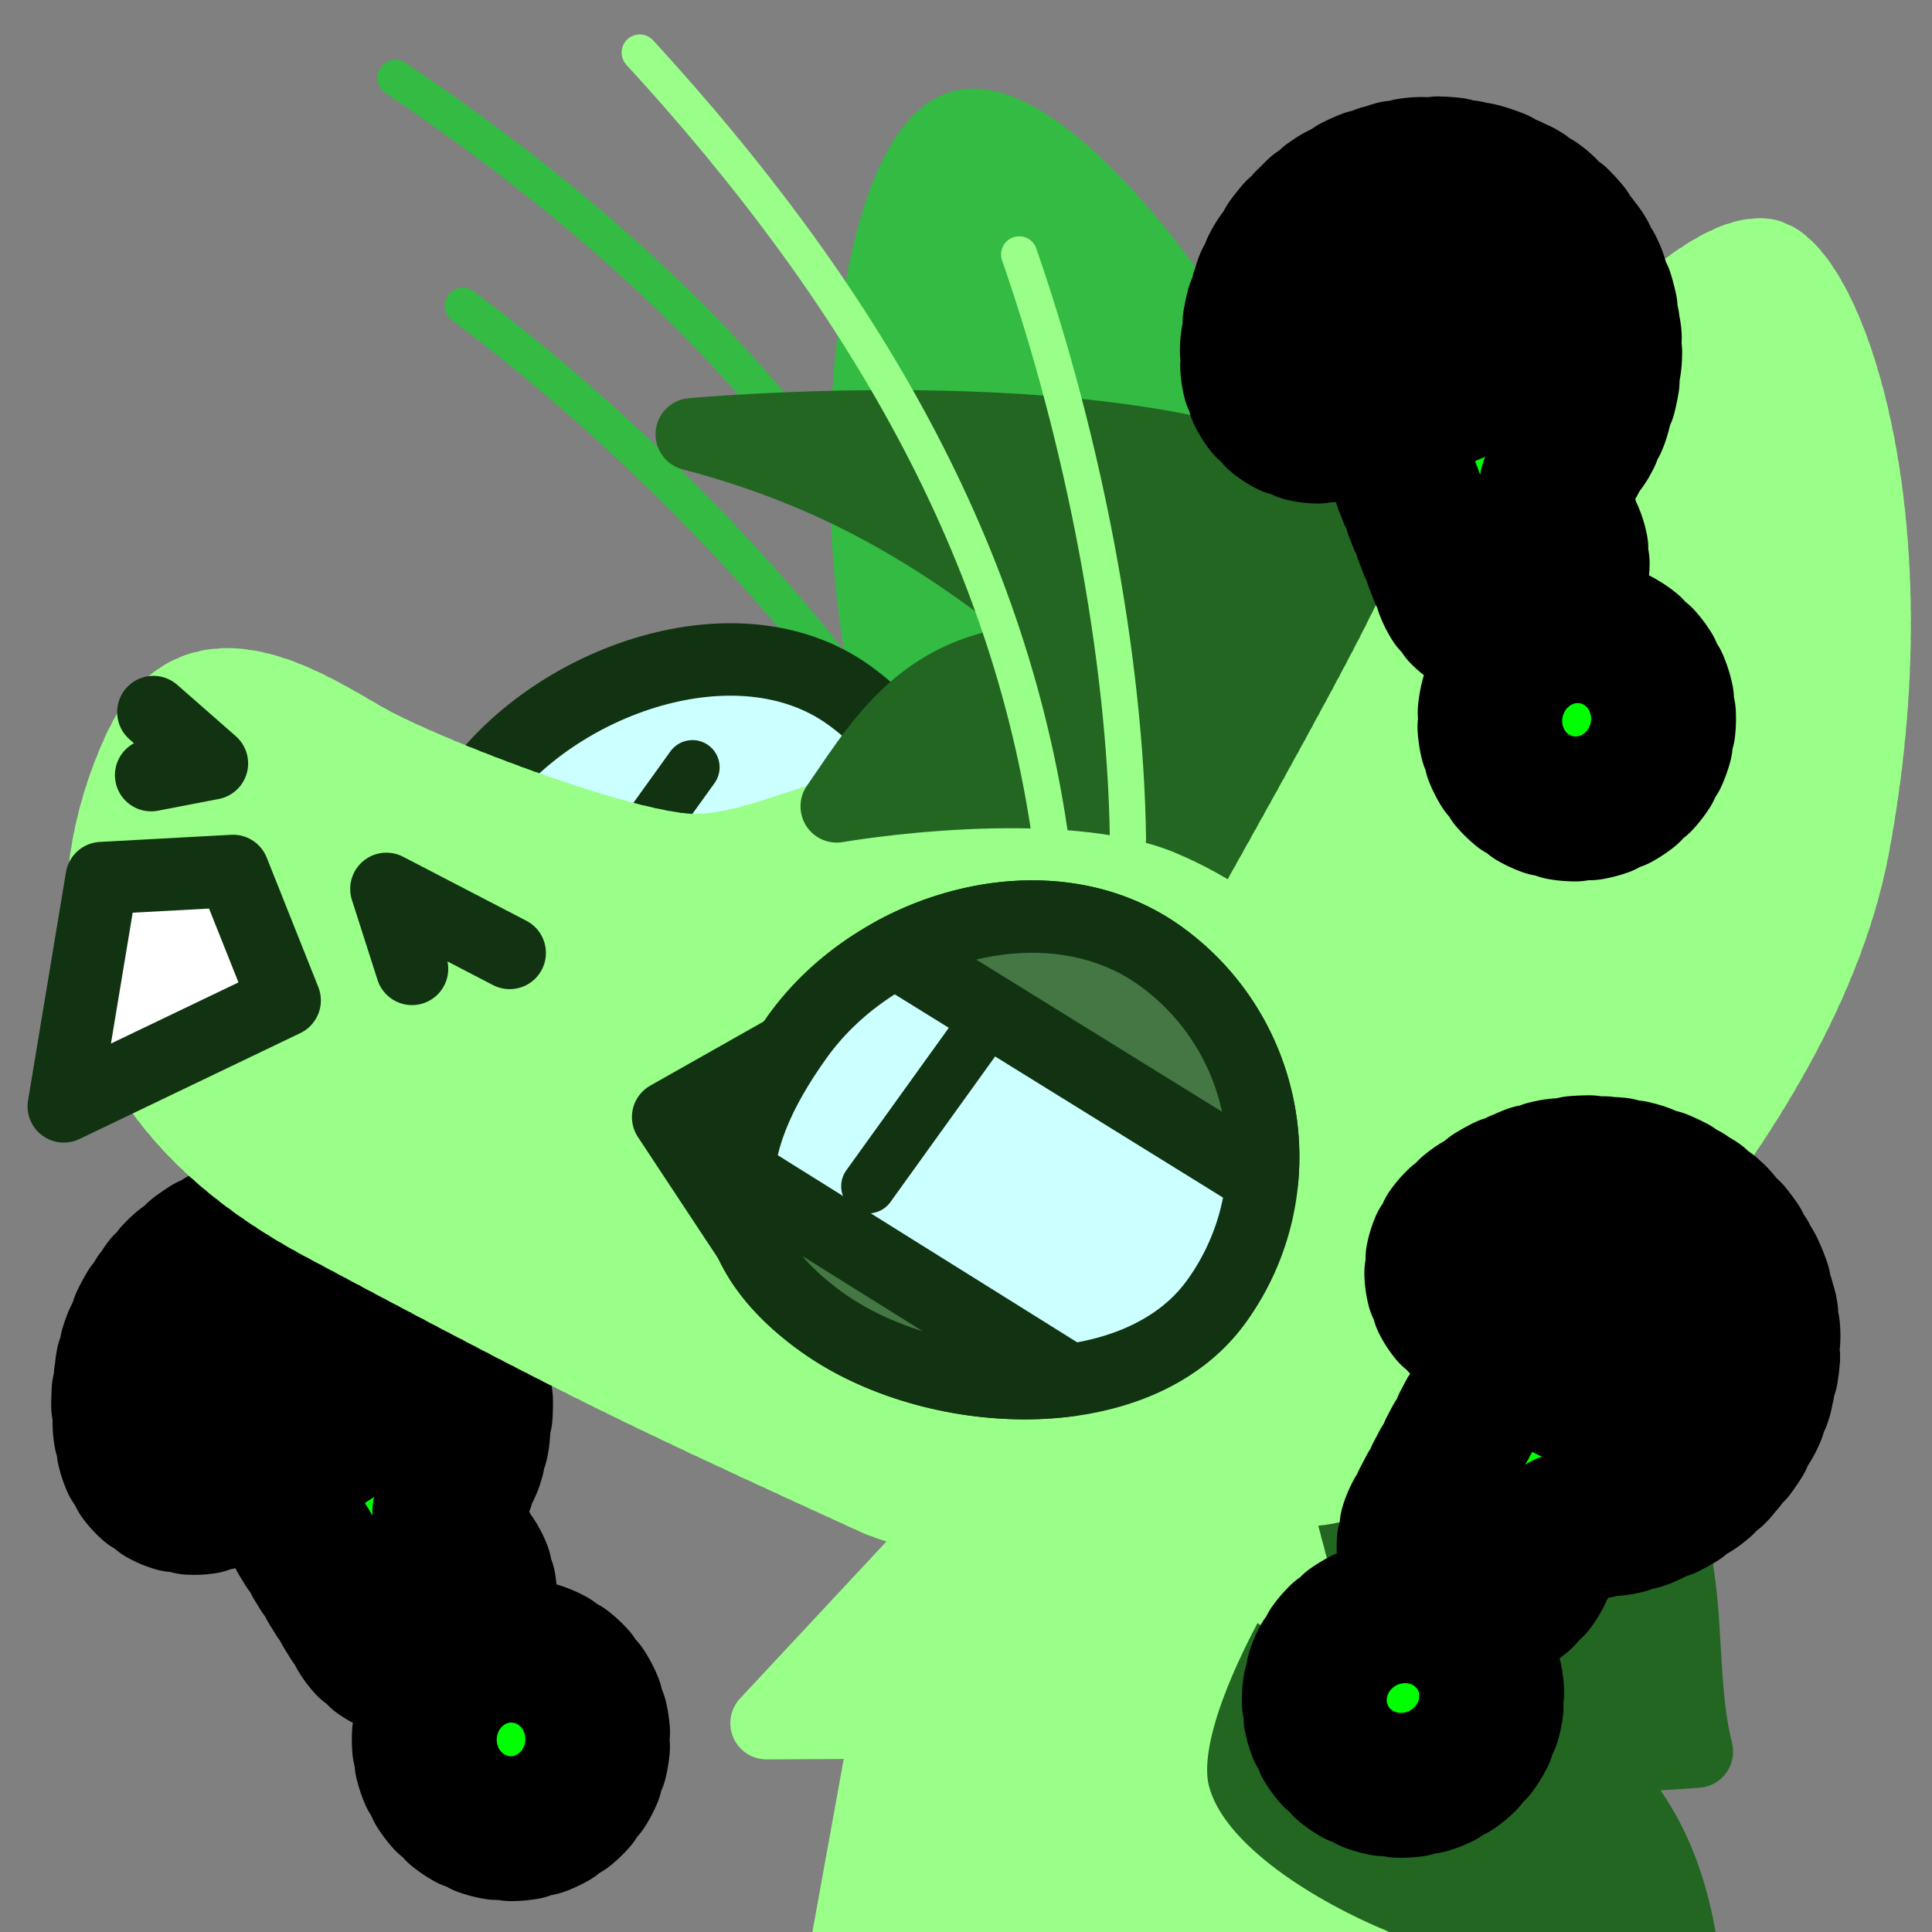 <?xml version="1.0" encoding="UTF-8" standalone="no"?>
<!-- Created with Inkscape (http://www.inkscape.org/) -->

<svg
   version="1.1"
   id="svg824"
   width="1706.667"
   height="1706.667"
   viewBox="0 0 1706.667 1706.667"
   sodipodi:docname="ying_confused.svg"
   inkscape:version="1.1 (c68e22c387, 2021-05-23)"
   inkscape:export-filename="D:\Pictures\yingmotes\ying_confused.png"
   inkscape:export-xdpi="72"
   inkscape:export-ydpi="72"
   xmlns:inkscape="http://www.inkscape.org/namespaces/inkscape"
   xmlns:sodipodi="http://sodipodi.sourceforge.net/DTD/sodipodi-0.dtd"
   xmlns="http://www.w3.org/2000/svg"
   xmlns:svg="http://www.w3.org/2000/svg">
  <rect x="0" y="0" width="1706.667" height="1706.667" fill="#808080" stroke="none"/>
  <defs
     id="defs828">
    <rect
       x="46.836"
       y="1064.728"
       width="593.25"
       height="574.516"
       id="rect14460" />
  </defs>
  <sodipodi:namedview
     id="namedview826"
     pagecolor="#ffffff"
     bordercolor="#666666"
     borderopacity="1.0"
     inkscape:pageshadow="2"
     inkscape:pageopacity="0.0"
     inkscape:pagecheckerboard="0"
     showgrid="false"
     inkscape:zoom="0.32026963"
     inkscape:cx="499.57906"
     inkscape:cy="754.05214"
     inkscape:window-width="1920"
     inkscape:window-height="1001"
     inkscape:window-x="-9"
     inkscape:window-y="-9"
     inkscape:window-maximized="1"
     inkscape:current-layer="g12988" />
  <g
     id="layer1"
     inkscape:label="Ying"
     style="display:inline"
     inkscape:groupmode="layer">
    <path
       style="display:inline;fill:#262;stroke:#262;stroke-width:64;stroke-linecap:round;stroke-linejoin:round;-inkscape-stroke:none;paint-order:fill markers stroke;stop-color:#000000"
       d="m 1298.031,865.098 c 70.798,131.454 185.382,239.025 198.706,401.828 -29.438,-19.135 -55.932,-14.719 -79.483,13.247 91.022,54.7 58.514,175.917 81.69,267.15 l -99.353,6.624 c 66.759,58.919 81.773,128.186 90.522,198.706 l -494.507,2.208 c -24.38,-41.481 23.115,-208.563 66.236,-227.044 0,0 3.379,-20.015 -75.353,-9.455 C 1015.23,1271.09 1172.184,1096.186 1298.031,865.098 Z"
       id="path3091"
       sodipodi:nodetypes="cccccccccc"
       inkscape:label="mane" />
    <path
       style="opacity:1;fill:#9f8;fill-opacity:1;stroke:#9f8;stroke-width:64;stroke-linecap:round;stroke-linejoin:round;stroke-miterlimit:4;stroke-dasharray:none;stroke-dashoffset:0;stroke-opacity:1;paint-order:fill markers stroke;stop-color:#000000"
       d="m 848.093,1338.888 -170.945,183.305 106.535,-0.542 -38.553,212.734 465.629,-0.094 c 0,0 -152.585,-59.886 -174.18,-150.193 -21.595,-90.306 119.735,-284.474 119.735,-284.474 z"
       id="path3340"
       inkscape:label="neck"
       sodipodi:nodetypes="cccccscc" />
    <g
       id="g12988"
       inkscape:label="head"
       inkscape:transform-center-x="-166.03022"
       inkscape:transform-center-y="-531.47196"
       transform="rotate(35.721,997.324,995.099)"
       inkscape:groupmode="layer">
      <path
         style="display:inline;fill:none;fill-opacity:1;stroke:#3b4;stroke-width:32;stroke-linecap:round;stroke-linejoin:round;stroke-miterlimit:4;stroke-dasharray:none;stroke-dashoffset:0;stroke-opacity:1;paint-order:fill markers stroke;stop-color:#000000"
         d="m 96.356,750.049 c 172.381,3.377 366.357,35.136 517.877,88.854"
         id="path6280-0-6"
         sodipodi:nodetypes="cc"
         inkscape:label="eyelash left small"
         inkscape:transform-center-x="164.42517"
         inkscape:transform-center-y="-183.21914" />
      <path
         style="display:inline;fill:none;fill-opacity:1;stroke:#3b4;stroke-width:32;stroke-linecap:round;stroke-linejoin:round;stroke-miterlimit:4;stroke-dasharray:none;stroke-dashoffset:0;stroke-opacity:1;paint-order:fill markers stroke;stop-color:#000000"
         d="M -69.547,621.357 C 215.262,612.61 480.606,658.446 708.199,810.134"
         id="path6280-3"
         sodipodi:nodetypes="cc"
         inkscape:label="eyelash left big"
         inkscape:transform-center-x="147.66006"
         inkscape:transform-center-y="-268.13783" />
      <path
         style="opacity:1;fill:#3b4;fill-opacity:1;stroke:#3b4;stroke-width:64;stroke-linecap:round;stroke-miterlimit:4;stroke-dasharray:none;stroke-dashoffset:0;stroke-opacity:1;paint-order:fill markers stroke;stop-color:#000000"
         d="m 841.19,982.492 c 0,0 -155.81,-84.477 -282.616,-216.05 C 419.075,621.7 317.719,415.511 362.241,363.341 c 44.522,-52.17 262.387,5.561 382.157,81.891 119.77,76.33 316.824,313.918 316.824,313.918 z"
         id="path1640"
         inkscape:label="leftear"
         sodipodi:nodetypes="cssscc"
         inkscape:transform-center-x="-2.4809287"
         inkscape:transform-center-y="-288.19752" />
      <g
         id="g12997"
         inkscape:label="left eye">
        <path
           id="path1915-9"
           style="display:inline;fill:#cff;stroke:#131;stroke-width:64;stroke-linecap:round;stroke-linejoin:round;paint-order:fill markers stroke;stop-color:#000000"
           inkscape:label="lefteye"
           d="m 792.618,1048.728 c 10e-6,120.717 -155.86,218.577 -276.577,218.577 -120.717,0 -160.577,-55.86 -160.577,-176.577 0,-120.717 97.86,-260.577 218.577,-260.577 120.717,0 218.577,97.86 218.577,218.577 z"
           sodipodi:nodetypes="sssss" />
        <path
           style="opacity:1;fill:#ffffff;fill-opacity:1;stroke:#131;stroke-width:48;stroke-linecap:round;stroke-linejoin:round;stroke-miterlimit:4;stroke-dasharray:none;stroke-dashoffset:0;stroke-opacity:1;paint-order:fill markers stroke;stop-color:#000000"
           d="M 498.974,962.622 V 1132.626"
           id="path2372"
           inkscape:label="pupil left" />
      </g>
      <path
         id="path19479-9-3"
         style="display:inline;fill:#00ff00;stroke:#000000;stroke-width:128;stroke-linecap:round;stroke-linejoin:round;stroke-miterlimit:4;stroke-dasharray:12.8, 12.8;stroke-dashoffset:0;paint-order:markers stroke fill;stop-color:#000000"
         d="m 1696.461,1102.604 a 78.869,76.63 67.473 0 1 25.331,108.533 78.869,76.63 67.473 0 1 -105.854,23.645 78.869,76.63 67.473 0 1 -25.331,-108.533 78.869,76.63 67.473 0 1 105.854,-23.645 z M 1306.884,827.642 a 61.004,59.272 67.473 0 0 -8.529,4.225 61.004,59.272 67.473 0 0 -8.937,3.299 c -5.667,2.872 -11.15,6.095 -16.424,9.657 a 61.004,59.272 67.473 0 0 -7.247,6.216 61.004,59.272 67.473 0 0 -7.827,5.382 c -4.785,4.175 -9.299,8.632 -13.528,13.345 a 61.004,59.272 67.473 0 0 -5.53,7.791 61.004,59.272 67.473 0 0 -6.318,7.152 c -3.667,5.251 -7.014,10.73 -10.024,16.414 a 61.004,59.272 67.473 0 0 -3.533,8.988 61.004,59.272 67.473 0 0 -4.434,8.555 c -2.305,6.019 -4.245,12.179 -5.814,18.449 a 61.004,59.272 67.473 0 0 -1.299,9.617 61.004,59.272 67.473 0 0 -2.272,9.385 c -0.818,6.426 -1.252,12.892 -1.306,19.37 a 61.004,59.272 67.473 0 0 0.987,9.693 61.004,59.272 67.473 0 0 -0.01,9.724 c 0.707,6.46 1.794,12.886 3.262,19.25 a 61.004,59.272 67.473 0 0 3.222,9.232 61.004,59.272 67.473 0 0 2.277,9.517 c 2.207,6.161 4.775,12.183 7.691,18.039 a 61.004,59.272 67.473 0 0 5.29,8.231 61.004,59.272 67.473 0 0 4.434,8.72 c 3.574,5.461 7.448,10.677 11.592,15.633 a 61.004,59.272 67.473 0 0 83.978,7.796 61.004,59.272 67.473 0 0 5.929,-85.563 c -1.06,-1.267 -2.034,-2.583 -2.91,-3.92 a 61.004,59.272 67.473 0 0 -1.15,-1.396 61.004,59.272 67.473 0 0 -1.256,-2.796 c -0.709,-1.424 -1.337,-2.898 -1.873,-4.393 a 61.004,59.272 67.473 0 0 -1.149,-2.844 61.004,59.272 67.473 0 0 -0.213,-1.801 c -0.359,-1.555 -0.63,-3.151 -0.806,-4.758 a 61.004,59.272 67.473 0 0 -0.46,-3.057 61.004,59.272 67.473 0 0 0.214,-1.802 c 0.013,-1.619 0.123,-3.235 0.324,-4.82 a 61.004,59.272 67.473 0 0 0.264,-3.068 61.004,59.272 67.473 0 0 0.629,-1.688 c 0.385,-1.539 0.864,-3.058 1.428,-4.53 a 61.004,59.272 67.473 0 0 0.961,-2.857 61.004,59.272 67.473 0 0 1.001,-1.461 c 0.731,-1.381 1.552,-2.726 2.446,-4.007 a 61.004,59.272 67.473 0 0 1.635,-2.561 61.004,59.272 67.473 0 0 1.338,-1.185 c 1.076,-1.2 2.22,-2.327 3.407,-3.363 a 61.004,59.272 67.473 0 0 2.176,-2.068 61.004,59.272 67.473 0 0 1.564,-0.811 c 1.282,-0.866 2.628,-1.657 4.012,-2.359 a 61.004,59.272 67.473 0 0 2.586,-1.452 61.004,59.272 67.473 0 0 1.71,-0.399 c 1.471,-0.528 2.984,-0.967 4.511,-1.308 a 61.004,59.272 67.473 0 0 2.274,-0.793 61.004,59.272 67.473 0 0 2.421,0.042 c 1.566,-0.153 3.154,-0.209 4.734,-0.169 a 61.004,59.272 67.473 0 0 2.403,-0.215 61.004,59.272 67.473 0 0 2.342,0.626 c 1.567,0.233 3.12,0.563 4.631,0.98 a 61.004,59.272 67.473 0 0 2.367,0.374 61.004,59.272 67.473 0 0 2.117,1.165 c 1.451,0.598 2.876,1.291 4.251,2.064 a 61.004,59.272 67.473 0 0 2.236,0.947 61.004,59.272 67.473 0 0 1.809,1.658 c 1.31,0.958 2.573,2.002 3.769,3.114 a 61.004,59.272 67.473 0 0 1.971,1.462 61.004,59.272 67.473 0 0 1.382,2.043 c 1.028,1.21 1.991,2.49 2.868,3.813 a 61.004,59.272 67.473 0 0 1.562,1.874 61.004,59.272 67.473 0 0 0.861,2.294 c 0.721,1.426 1.363,2.906 1.914,4.414 a 61.004,59.272 67.473 0 0 1.099,2.223 61.004,59.272 67.473 0 0 0.308,2.456 c 0.372,1.563 0.657,3.168 0.846,4.786 a 61.004,59.272 67.473 0 0 0.553,2.407 61.004,59.272 67.473 0 0 -0.272,2.445 c -10e-4,1.607 -0.098,3.213 -0.287,4.787 a 61.004,59.272 67.473 0 0 -0.023,2.444 61.004,59.272 67.473 0 0 -0.831,2.275 c -0.371,1.527 -0.838,3.039 -1.39,4.509 a 61.004,59.272 67.473 0 0 -0.597,2.356 61.004,59.272 67.473 0 0 -1.353,2.004 c -0.585,1.123 -1.239,2.243 -1.957,3.345 a 61.004,59.272 67.473 0 0 -0.409,0.817 61.004,59.272 67.473 0 0 -0.556,0.716 61.004,59.272 67.473 0 0 -2.441,5.264 61.004,59.272 67.473 0 0 -2.834,6.109 61.004,59.272 67.473 0 0 -1.603,6.536 61.004,59.272 67.473 0 0 -1.418,6.624 61.004,59.272 67.473 0 0 -0.131,6.783 61.004,59.272 67.473 0 0 0.07,6.793 61.004,59.272 67.473 0 0 1.351,6.673 61.004,59.272 67.473 0 0 1.55,6.644 61.004,59.272 67.473 0 0 2.765,6.224 61.004,59.272 67.473 0 0 2.954,6.155 61.004,59.272 67.473 0 0 4.044,5.474 61.004,59.272 67.473 0 0 4.206,5.355 61.004,59.272 67.473 0 0 5.126,4.45 61.004,59.272 67.473 0 0 4.433,3.847 61.004,59.272 67.473 0 0 0.805,0.432 61.004,59.272 67.473 0 0 0.716,0.585 l 10.147,6.566 a 61.004,59.272 67.473 0 0 5.423,2.707 61.004,59.272 67.473 0 0 4.723,3.859 l 10.148,6.566 a 61.004,59.272 67.473 0 0 5.423,2.707 61.004,59.272 67.473 0 0 4.723,3.859 l 10.147,6.566 a 61.004,59.272 67.473 0 0 5.422,2.705 61.004,59.272 67.473 0 0 4.725,3.861 l 10.147,6.566 a 61.004,59.272 67.473 0 0 5.426,2.708 61.004,59.272 67.473 0 0 4.721,3.858 l 1.782,1.153 a 61.004,59.272 67.473 0 0 81.876,-18.288 61.004,59.272 67.473 0 0 -19.593,-83.948 l -1.782,-1.153 a 61.004,59.272 67.473 0 0 -4.128,-2.06 61.004,59.272 67.473 0 0 -6.02,-4.506 l -10.147,-6.566 a 61.004,59.272 67.473 0 0 -4.124,-2.059 61.004,59.272 67.473 0 0 -6.022,-4.507 l -9.274,-6 a 61.004,59.272 67.473 0 0 0.119,-1.964 61.004,59.272 67.473 0 0 1.842,-7.854 c 0.773,-6.444 1.16,-12.927 1.164,-19.418 a 61.004,59.272 67.473 0 0 -1.071,-11.32 61.004,59.272 67.473 0 0 -0.057,-8.097 c -0.755,-6.443 -1.888,-12.851 -3.398,-19.194 a 61.004,59.272 67.473 0 0 -3.675,-10.788 61.004,59.272 67.473 0 0 -1.939,-7.881 c -2.241,-6.132 -4.84,-12.127 -7.788,-17.959 a 61.004,59.272 67.473 0 0 -4.445,-6.827 61.004,59.272 67.473 0 0 -5.384,-10.076 c -3.613,-5.448 -7.541,-10.67 -11.764,-15.642 a 61.004,59.272 67.473 0 0 -5.883,-5.555 61.004,59.272 67.473 0 0 -7.553,-8.498 c -4.731,-4.399 -9.709,-8.511 -14.912,-12.317 a 61.004,59.272 67.473 0 0 -6.978,-4 61.004,59.272 67.473 0 0 -9.286,-6.474 c -5.636,-3.17 -11.446,-5.991 -17.405,-8.45 a 61.004,59.272 67.473 0 0 -7.709,-2.206 61.004,59.272 67.473 0 0 -10.499,-4.043 c -6.188,-1.712 -12.451,-3.037 -18.761,-3.976 a 61.004,59.272 67.473 0 0 -7.935,-0.267 61.004,59.272 67.473 0 0 -11.069,-1.384 c -6.357,-0.163 -12.709,0.065 -19.028,0.682 a 61.004,59.272 67.473 0 0 -7.715,1.664 61.004,59.272 67.473 0 0 -11.022,1.335 c -6.191,1.387 -12.284,3.155 -18.252,5.296 z"
         transform="rotate(-10.287,4510.983,5826.748)"
         inkscape:label="qm3" />
      <path
         id="path1148"
         style="display:inline;opacity:1;fill:#9f8;stroke:#9f8;stroke-width:64;stroke-linecap:round;stroke-linejoin:round;stroke-miterlimit:4;stroke-dasharray:6.4, 6.4;stroke-dashoffset:0;stroke-opacity:1;paint-order:fill markers stroke;stop-color:#000000"
         inkscape:label="head"
         d="m 666.955,1275.254 c -1.247,-1.127 -0.832,-0.759 -2.115,-1.918 -32.186,-29.078 -75.687,-68.215 -120.949,-108.447 -22.631,-20.116 -45.702,-40.507 -68.02,-60.051 -22.317,-19.544 -43.879,-38.243 -63.494,-54.975 -19.615,-16.732 -37.283,-31.497 -51.807,-43.176 -7.262,-5.84 -13.738,-10.908 -19.279,-15.064 -5.541,-4.156 -10.146,-7.401 -13.668,-9.594 -4.044,-2.518 -8.059,-5.552 -12.031,-9.027 -3.972,-3.476 -7.903,-7.391 -11.779,-11.676 -3.876,-4.284 -7.699,-8.936 -11.455,-13.881 -3.756,-4.945 -7.445,-10.183 -11.057,-15.639 -3.612,-5.456 -7.145,-11.13 -10.588,-16.949 -3.443,-5.819 -6.798,-11.781 -10.049,-17.814 -6.502,-12.066 -12.593,-24.414 -18.18,-36.445 -5.587,-12.031 -10.669,-23.747 -15.148,-34.555 -4.479,-10.807 -8.356,-20.706 -11.535,-29.1 -6.358,-16.788 -9.924,-27.561 -9.924,-27.561 l -114.215,6.205 c -9.337,100.059 28.662,218.385 193.803,306.66 187.913,100.448 257.489,135.617 381.49,193.006 z"
         transform="rotate(-35.721,997.324,995.099)" />
      <path
         id="path10138"
         style="display:inline;opacity:1;fill:#9f8;stroke:#9f8;stroke-width:64;stroke-linecap:round;stroke-linejoin:round;stroke-miterlimit:4;stroke-dasharray:6.4, 6.4;stroke-dashoffset:0;stroke-opacity:1;paint-order:fill markers stroke;stop-color:#000000"
         inkscape:label="head"
         d="m 203.967,604.549 c -30.856,-1 -60.17,12.687 -80.643,56.518 -15.089,32.306 -27.671,71.756 -31.662,114.521 l 114.215,-6.205 c 0,0 3.566,10.773 9.924,27.561 3.179,8.394 7.056,18.292 11.535,29.1 4.479,10.807 9.562,22.523 15.148,34.555 5.587,12.031 11.678,24.379 18.18,36.445 3.251,6.033 6.606,11.996 10.049,17.814 3.443,5.819 6.976,11.493 10.588,16.949 3.612,5.456 7.301,10.694 11.057,15.639 3.756,4.945 7.579,9.597 11.455,13.881 3.876,4.284 7.807,8.2 11.779,11.676 3.972,3.476 7.987,6.509 12.031,9.027 3.522,2.193 8.127,5.438 13.668,9.594 5.541,4.156 12.017,9.225 19.279,15.064 14.524,11.679 32.192,26.444 51.807,43.176 19.615,16.732 41.177,35.43 63.494,54.975 22.317,19.544 45.389,39.934 68.02,60.051 45.262,40.233 88.764,79.369 120.949,108.447 1.283,1.159 0.869,0.791 2.115,1.918 31.549,14.601 63.697,29.396 105.645,48.531 21.237,9.687 54.413,16.567 92.064,20.699 l 180.307,115.588 -31.506,-115.352 c 7.176,-0.802 14.281,-1.701 21.238,-2.756 l 116.732,81.022 -28.236,-106.117 c 6.652,-3.289 12.863,-6.788 18.275,-10.639 2.654,-1.888 5.52,-4.193 8.299,-6.32 0,0 6.231,-8.848 15.82,-23.627 4.795,-7.39 10.43,-16.261 16.545,-26.252 6.115,-9.991 12.711,-21.1 19.428,-32.963 6.717,-11.863 13.553,-24.48 20.154,-37.486 6.601,-13.007 12.966,-26.403 18.732,-39.824 2.883,-6.71 5.618,-13.428 8.158,-20.105 2.54,-6.677 4.885,-13.314 6.992,-19.867 2.107,-6.553 3.978,-13.02 5.562,-19.358 1.585,-6.338 2.883,-12.547 3.856,-18.578 0.972,-6.031 1.479,-12.221 1.574,-18.527 0.095,-6.306 -0.222,-12.729 -0.894,-19.223 -0.673,-6.494 -1.703,-13.059 -3.035,-19.654 -1.332,-6.595 -2.967,-13.219 -4.85,-19.828 -1.883,-6.609 -4.013,-13.202 -6.338,-19.738 -2.325,-6.536 -4.843,-13.014 -7.5,-19.391 -5.315,-12.753 -11.187,-25.101 -17.18,-36.693 -5.993,-11.593 -12.107,-22.431 -17.908,-32.168 -5.801,-9.737 -11.29,-18.372 -16.027,-25.559 -9.476,-14.373 -15.955,-22.953 -15.955,-22.953 C 1099.51,752.762 984.345,698.22 888.061,694.314 766.862,689.398 673.802,757.794 602.988,750.381 532.174,742.967 375.04,681.634 326.361,654.785 297.458,638.844 249.065,606.011 203.967,604.549 Z"
         transform="rotate(-35.721,997.324,995.099)" />
      <path
         style="display:inline;fill:#262;stroke:#262;stroke-width:64;stroke-linecap:round;stroke-linejoin:round;-inkscape-stroke:none;paint-order:fill markers stroke;stop-color:#000000"
         d="M 880.931,744.045 C 763.916,771.643 622.613,916.257 622.613,916.257 620.953,833.211 611.28,749.437 735.213,677.809 c -124.695,-7.457 -249.288,-15.117 -408.452,46.365 0,0 303.226,-263.622 490.142,-280.397 172.212,-15.455 264.942,37.533 264.942,37.533 -0.192,-45.683 -31.458,-88.259 -90.522,-128.055 0,0 295.852,97.145 333.385,194.291 37.533,97.145 28.702,167.796 28.702,167.796 l -243.752,34.923 c 0,0 -111.711,-33.819 -228.727,-6.221 z"
         id="path1637"
         sodipodi:nodetypes="zcccsccsccz"
         inkscape:label="top hair" />
      <path
         id="path13483"
         style="display:inline;opacity:1;fill:#9f8;stroke:#9f8;stroke-width:64;stroke-linecap:round;stroke-linejoin:round;stroke-miterlimit:4;stroke-dasharray:6.4, 6.4;stroke-dashoffset:0;stroke-opacity:1;paint-order:fill markers stroke;stop-color:#000000"
         inkscape:label="rightear"
         d="m 1004.183,41.727 c -70.553,36.603 -81.664,363.292 -66.324,452.274 13.658,79.224 36.291,284.771 42.656,343.047 57.662,327.899 201.29,535.22 408.64,237.36 31.855,-148.935 78.067,-451.702 -16.913,-654.04 C 1242.202,143.344 1049.935,17.991 1004.183,41.727 Z"
         inkscape:transform-center-x="-180.42712"
         inkscape:transform-center-y="-292.96137"
         sodipodi:nodetypes="ssccss" />
      <g
         id="g13003"
         inkscape:label="face">
        <path
           style="opacity:1;fill:none;fill-opacity:1;stroke:#131;stroke-width:64;stroke-linecap:round;stroke-linejoin:round;stroke-miterlimit:4;stroke-dasharray:none;stroke-dashoffset:0;stroke-opacity:1;paint-order:fill markers stroke;stop-color:#000000"
           d="m 83.898,1201.07 68.443,6.623 -37.533,39.741"
           id="path2163"
           inkscape:label="left nostril" />
        <path
           style="opacity:1;fill:none;fill-opacity:1;stroke:#131;stroke-width:64;stroke-linecap:round;stroke-linejoin:round;stroke-miterlimit:4;stroke-dasharray:none;stroke-dashoffset:0;stroke-opacity:1;paint-order:fill markers stroke;stop-color:#000000"
           d="m 401.828,1251.85 -59.612,-44.157 121.432,-17.663"
           id="path2198"
           inkscape:label="right nostril" />
        <path
           style="opacity:1;fill:#ffffff;fill-opacity:1;stroke:#131;stroke-width:64;stroke-linecap:round;stroke-linejoin:round;stroke-miterlimit:4;stroke-dasharray:none;stroke-dashoffset:0;stroke-opacity:1;paint-order:fill markers stroke;stop-color:#000000"
           d="m 222.993,1530.039 -90.522,-183.251 90.522,-72.859 103.769,66.235 z"
           id="path2202"
           sodipodi:nodetypes="ccccc"
           inkscape:label="toof" />
      </g>
      <g
         id="g12993"
         inkscape:label="right eye">
        <path
           style="opacity:1;fill:#131;fill-opacity:1;stroke:#131;stroke-width:64;stroke-linecap:round;stroke-linejoin:round;stroke-miterlimit:4;stroke-dasharray:none;stroke-dashoffset:0;stroke-opacity:1;paint-order:fill markers stroke;stop-color:#000000"
           d="m 661.976,1226.049 53.367,-115.501 86.531,168.711 z"
           id="path7852"
           inkscape:label="eyenub"
           sodipodi:nodetypes="cccc" />
        <path
           id="path1915"
           style="opacity:1;fill:#cff;stroke:#131;stroke-width:64;stroke-linecap:round;stroke-linejoin:round;paint-order:fill markers stroke;stop-color:#000000"
           inkscape:label="righteye"
           d="m 1150.289,1075.222 c 0,120.717 -151.86,218.577 -272.577,218.577 -120.717,0 -164.577,-71.86 -164.577,-192.577 -2e-5,-120.717 97.86,-244.577 218.577,-244.577 120.717,-2e-5 218.577,97.86 218.577,218.577 z"
           sodipodi:nodetypes="sssss" />
        <path
           style="opacity:1;fill:#ffffff;fill-opacity:1;stroke:#131;stroke-width:48;stroke-linecap:round;stroke-linejoin:round;stroke-miterlimit:4;stroke-dasharray:none;stroke-dashoffset:0;stroke-opacity:1;paint-order:fill markers stroke;stop-color:#000000"
           d="m 841.19,982.492 v 189.875"
           id="path2350"
           inkscape:label="pupil right" />
        <path
           id="path10404"
           style="opacity:1;fill:#474;stroke:#131;stroke-width:64;stroke-linecap:round;stroke-linejoin:round;paint-order:fill markers stroke;stop-color:#000000"
           inkscape:label="righteye"
           d="m 910.252,809.672 c -40.739,0.28 -82.335,11.528 -119.377,31.346 l 324.062,200.656 c 6.714,-74.476 -24.941,-150.467 -90.047,-197.287 -33.689,-24.227 -73.73,-34.996 -114.639,-34.715 z"
           transform="rotate(-35.721,997.324,995.099)" />
        <path
           id="path10549"
           style="opacity:1;fill:#474;stroke:#131;stroke-width:64;stroke-linecap:round;stroke-linejoin:round;paint-order:fill markers stroke;stop-color:#000000"
           inkscape:label="righteye"
           d="m 652.305,1036.502 c -3.535,48.053 18.6,91.776 73.516,131.268 57.532,41.373 143.453,61.591 218.875,51.443 z"
           transform="rotate(-35.721,997.324,995.099)" />
      </g>
      <path
         id="path19479"
         style="opacity:1;fill:#00ff00;stroke:#000000;stroke-width:128;stroke-linecap:round;stroke-linejoin:round;stroke-miterlimit:4;stroke-dasharray:12.8, 12.8;stroke-dashoffset:0;paint-order:markers stroke fill;stop-color:#000000"
         d="m 1148.903,406.488 a 78.869,76.63 67.473 0 1 25.331,108.533 78.869,76.63 67.473 0 1 -105.854,23.645 78.869,76.63 67.473 0 1 -25.331,-108.533 78.869,76.63 67.473 0 1 105.854,-23.644 z m -389.578,-274.962 a 61.004,59.272 67.473 0 0 -8.529,4.225 61.004,59.272 67.473 0 0 -8.937,3.299 c -5.667,2.872 -11.15,6.095 -16.424,9.657 a 61.004,59.272 67.473 0 0 -7.247,6.216 61.004,59.272 67.473 0 0 -7.826,5.382 c -4.785,4.175 -9.299,8.632 -13.528,13.345 a 61.004,59.272 67.473 0 0 -5.53,7.791 61.004,59.272 67.473 0 0 -6.318,7.152 c -3.667,5.251 -7.014,10.73 -10.024,16.414 a 61.004,59.272 67.473 0 0 -3.533,8.988 61.004,59.272 67.473 0 0 -4.434,8.555 c -2.305,6.019 -4.245,12.179 -5.814,18.449 a 61.004,59.272 67.473 0 0 -1.299,9.617 61.004,59.272 67.473 0 0 -2.272,9.385 c -0.818,6.426 -1.252,12.892 -1.306,19.37 a 61.004,59.272 67.473 0 0 0.987,9.693 61.004,59.272 67.473 0 0 -0.007,9.724 c 0.707,6.46 1.794,12.886 3.262,19.25 a 61.004,59.272 67.473 0 0 3.222,9.232 61.004,59.272 67.473 0 0 2.277,9.517 c 2.207,6.161 4.775,12.183 7.692,18.039 a 61.004,59.272 67.473 0 0 5.29,8.231 61.004,59.272 67.473 0 0 4.434,8.72 c 3.574,5.461 7.448,10.677 11.592,15.633 a 61.004,59.272 67.473 0 0 83.979,7.796 61.004,59.272 67.473 0 0 5.929,-85.563 c -1.06,-1.267 -2.034,-2.583 -2.91,-3.92 a 61.004,59.272 67.473 0 0 -1.15,-1.396 61.004,59.272 67.473 0 0 -1.256,-2.796 c -0.709,-1.424 -1.337,-2.898 -1.873,-4.393 a 61.004,59.272 67.473 0 0 -1.149,-2.844 61.004,59.272 67.473 0 0 -0.213,-1.801 c -0.359,-1.555 -0.63,-3.151 -0.806,-4.758 a 61.004,59.272 67.473 0 0 -0.46,-3.057 61.004,59.272 67.473 0 0 0.215,-1.802 c 0.013,-1.619 0.123,-3.235 0.324,-4.82 a 61.004,59.272 67.473 0 0 0.264,-3.068 61.004,59.272 67.473 0 0 0.629,-1.688 c 0.385,-1.539 0.864,-3.058 1.428,-4.53 a 61.004,59.272 67.473 0 0 0.961,-2.857 61.004,59.272 67.473 0 0 1.001,-1.461 c 0.731,-1.381 1.552,-2.726 2.446,-4.007 a 61.004,59.272 67.473 0 0 1.635,-2.561 61.004,59.272 67.473 0 0 1.338,-1.185 c 1.076,-1.2 2.22,-2.327 3.407,-3.363 a 61.004,59.272 67.473 0 0 2.176,-2.068 61.004,59.272 67.473 0 0 1.564,-0.811 c 1.282,-0.866 2.628,-1.657 4.012,-2.359 a 61.004,59.272 67.473 0 0 2.586,-1.452 61.004,59.272 67.473 0 0 1.71,-0.399 c 1.471,-0.528 2.984,-0.967 4.511,-1.308 a 61.004,59.272 67.473 0 0 2.274,-0.793 61.004,59.272 67.473 0 0 2.421,0.042 c 1.566,-0.153 3.154,-0.209 4.734,-0.169 a 61.004,59.272 67.473 0 0 2.403,-0.215 61.004,59.272 67.473 0 0 2.342,0.626 c 1.566,0.233 3.12,0.563 4.631,0.98 a 61.004,59.272 67.473 0 0 2.367,0.374 61.004,59.272 67.473 0 0 2.117,1.165 c 1.451,0.598 2.876,1.291 4.251,2.064 a 61.004,59.272 67.473 0 0 2.236,0.947 61.004,59.272 67.473 0 0 1.809,1.658 c 1.31,0.958 2.573,2.002 3.769,3.114 a 61.004,59.272 67.473 0 0 1.971,1.462 61.004,59.272 67.473 0 0 1.382,2.043 c 1.028,1.21 1.991,2.49 2.868,3.813 a 61.004,59.272 67.473 0 0 1.562,1.874 61.004,59.272 67.473 0 0 0.861,2.294 c 0.721,1.426 1.363,2.906 1.914,4.414 a 61.004,59.272 67.473 0 0 1.1,2.223 61.004,59.272 67.473 0 0 0.308,2.456 c 0.372,1.563 0.657,3.168 0.846,4.786 a 61.004,59.272 67.473 0 0 0.553,2.407 61.004,59.272 67.473 0 0 -0.272,2.445 c -10e-4,1.607 -0.098,3.213 -0.287,4.787 a 61.004,59.272 67.473 0 0 -0.022,2.444 61.004,59.272 67.473 0 0 -0.831,2.275 c -0.372,1.527 -0.838,3.039 -1.39,4.509 a 61.004,59.272 67.473 0 0 -0.597,2.356 61.004,59.272 67.473 0 0 -1.353,2.004 c -0.585,1.123 -1.239,2.243 -1.957,3.345 a 61.004,59.272 67.473 0 0 -0.41,0.817 61.004,59.272 67.473 0 0 -0.556,0.716 61.004,59.272 67.473 0 0 -2.441,5.264 61.004,59.272 67.473 0 0 -2.834,6.109 61.004,59.272 67.473 0 0 -1.603,6.536 61.004,59.272 67.473 0 0 -1.418,6.624 61.004,59.272 67.473 0 0 -0.131,6.783 61.004,59.272 67.473 0 0 0.07,6.793 61.004,59.272 67.473 0 0 1.351,6.673 61.004,59.272 67.473 0 0 1.55,6.644 61.004,59.272 67.473 0 0 2.765,6.224 61.004,59.272 67.473 0 0 2.954,6.155 61.004,59.272 67.473 0 0 4.044,5.474 61.004,59.272 67.473 0 0 4.206,5.355 61.004,59.272 67.473 0 0 5.126,4.45 61.004,59.272 67.473 0 0 4.433,3.847 61.004,59.272 67.473 0 0 0.805,0.432 61.004,59.272 67.473 0 0 0.716,0.585 l 10.147,6.566 a 61.004,59.272 67.473 0 0 5.423,2.707 61.004,59.272 67.473 0 0 4.723,3.859 l 10.147,6.567 a 61.004,59.272 67.473 0 0 5.424,2.707 61.004,59.272 67.473 0 0 4.723,3.859 l 10.147,6.566 a 61.004,59.272 67.473 0 0 5.422,2.705 61.004,59.272 67.473 0 0 4.725,3.861 l 10.147,6.566 a 61.004,59.272 67.473 0 0 5.426,2.708 61.004,59.272 67.473 0 0 4.721,3.858 l 1.782,1.153 a 61.004,59.272 67.473 0 0 81.876,-18.288 61.004,59.272 67.473 0 0 -19.593,-83.948 l -1.782,-1.153 a 61.004,59.272 67.473 0 0 -4.128,-2.06 61.004,59.272 67.473 0 0 -6.02,-4.506 l -10.147,-6.566 a 61.004,59.272 67.473 0 0 -4.124,-2.059 61.004,59.272 67.473 0 0 -6.022,-4.507 l -9.273,-6 a 61.004,59.272 67.473 0 0 0.119,-1.964 61.004,59.272 67.473 0 0 1.842,-7.854 c 0.773,-6.444 1.16,-12.927 1.164,-19.418 a 61.004,59.272 67.473 0 0 -1.071,-11.32 61.004,59.272 67.473 0 0 -0.057,-8.097 c -0.755,-6.443 -1.888,-12.851 -3.399,-19.194 a 61.004,59.272 67.473 0 0 -3.675,-10.788 61.004,59.272 67.473 0 0 -1.939,-7.881 c -2.241,-6.132 -4.84,-12.127 -7.788,-17.959 a 61.004,59.272 67.473 0 0 -4.445,-6.827 61.004,59.272 67.473 0 0 -5.384,-10.076 c -3.613,-5.448 -7.541,-10.67 -11.764,-15.642 a 61.004,59.272 67.473 0 0 -5.883,-5.555 61.004,59.272 67.473 0 0 -7.553,-8.498 c -4.731,-4.399 -9.709,-8.511 -14.912,-12.317 a 61.004,59.272 67.473 0 0 -6.978,-4 61.004,59.272 67.473 0 0 -9.286,-6.474 c -5.636,-3.17 -11.446,-5.991 -17.405,-8.45 a 61.004,59.272 67.473 0 0 -7.709,-2.206 61.004,59.272 67.473 0 0 -10.499,-4.043 c -6.188,-1.712 -12.451,-3.037 -18.76,-3.976 a 61.004,59.272 67.473 0 0 -7.935,-0.267 61.004,59.272 67.473 0 0 -11.068,-1.384 c -6.357,-0.163 -12.709,0.065 -19.028,0.682 a 61.004,59.272 67.473 0 0 -7.715,1.664 61.004,59.272 67.473 0 0 -11.022,1.335 c -6.191,1.387 -12.284,3.155 -18.252,5.296 z"
         inkscape:label="qm1" />
      <path
         id="path19479-9"
         style="display:inline;fill:#00ff00;stroke:#000000;stroke-width:128;stroke-linecap:round;stroke-linejoin:round;stroke-miterlimit:4;stroke-dasharray:12.8, 12.8;stroke-dashoffset:0;paint-order:markers stroke fill;stop-color:#000000"
         d="m 1696.461,1102.604 a 78.869,76.63 67.473 0 1 25.331,108.533 78.869,76.63 67.473 0 1 -105.854,23.645 78.869,76.63 67.473 0 1 -25.331,-108.533 78.869,76.63 67.473 0 1 105.854,-23.645 z M 1306.884,827.642 a 61.004,59.272 67.473 0 0 -8.529,4.225 61.004,59.272 67.473 0 0 -8.937,3.299 c -5.667,2.872 -11.15,6.095 -16.424,9.657 a 61.004,59.272 67.473 0 0 -7.247,6.216 61.004,59.272 67.473 0 0 -7.827,5.382 c -4.785,4.175 -9.299,8.632 -13.528,13.345 a 61.004,59.272 67.473 0 0 -5.53,7.791 61.004,59.272 67.473 0 0 -6.318,7.152 c -3.667,5.251 -7.014,10.73 -10.024,16.414 a 61.004,59.272 67.473 0 0 -3.533,8.988 61.004,59.272 67.473 0 0 -4.434,8.555 c -2.305,6.019 -4.245,12.179 -5.814,18.449 a 61.004,59.272 67.473 0 0 -1.299,9.617 61.004,59.272 67.473 0 0 -2.272,9.385 c -0.818,6.426 -1.252,12.892 -1.306,19.37 a 61.004,59.272 67.473 0 0 0.987,9.693 61.004,59.272 67.473 0 0 -0.01,9.724 c 0.707,6.46 1.794,12.886 3.262,19.25 a 61.004,59.272 67.473 0 0 3.222,9.232 61.004,59.272 67.473 0 0 2.277,9.517 c 2.207,6.161 4.775,12.183 7.691,18.039 a 61.004,59.272 67.473 0 0 5.29,8.231 61.004,59.272 67.473 0 0 4.434,8.72 c 3.574,5.461 7.448,10.677 11.592,15.633 a 61.004,59.272 67.473 0 0 83.978,7.796 61.004,59.272 67.473 0 0 5.929,-85.563 c -1.06,-1.267 -2.034,-2.583 -2.91,-3.92 a 61.004,59.272 67.473 0 0 -1.15,-1.396 61.004,59.272 67.473 0 0 -1.256,-2.796 c -0.709,-1.424 -1.337,-2.898 -1.873,-4.393 a 61.004,59.272 67.473 0 0 -1.149,-2.844 61.004,59.272 67.473 0 0 -0.213,-1.801 c -0.359,-1.555 -0.63,-3.151 -0.806,-4.758 a 61.004,59.272 67.473 0 0 -0.46,-3.057 61.004,59.272 67.473 0 0 0.214,-1.802 c 0.013,-1.619 0.123,-3.235 0.324,-4.82 a 61.004,59.272 67.473 0 0 0.264,-3.068 61.004,59.272 67.473 0 0 0.629,-1.688 c 0.385,-1.539 0.864,-3.058 1.428,-4.53 a 61.004,59.272 67.473 0 0 0.961,-2.857 61.004,59.272 67.473 0 0 1.001,-1.461 c 0.731,-1.381 1.552,-2.726 2.446,-4.007 a 61.004,59.272 67.473 0 0 1.635,-2.561 61.004,59.272 67.473 0 0 1.338,-1.185 c 1.076,-1.2 2.22,-2.327 3.407,-3.363 a 61.004,59.272 67.473 0 0 2.176,-2.068 61.004,59.272 67.473 0 0 1.564,-0.811 c 1.282,-0.866 2.628,-1.657 4.012,-2.359 a 61.004,59.272 67.473 0 0 2.586,-1.452 61.004,59.272 67.473 0 0 1.71,-0.399 c 1.471,-0.528 2.984,-0.967 4.511,-1.308 a 61.004,59.272 67.473 0 0 2.274,-0.793 61.004,59.272 67.473 0 0 2.421,0.042 c 1.566,-0.153 3.154,-0.209 4.734,-0.169 a 61.004,59.272 67.473 0 0 2.403,-0.215 61.004,59.272 67.473 0 0 2.342,0.626 c 1.567,0.233 3.12,0.563 4.631,0.98 a 61.004,59.272 67.473 0 0 2.367,0.374 61.004,59.272 67.473 0 0 2.117,1.165 c 1.451,0.598 2.876,1.291 4.251,2.064 a 61.004,59.272 67.473 0 0 2.236,0.947 61.004,59.272 67.473 0 0 1.809,1.658 c 1.31,0.958 2.573,2.002 3.769,3.114 a 61.004,59.272 67.473 0 0 1.971,1.462 61.004,59.272 67.473 0 0 1.382,2.043 c 1.028,1.21 1.991,2.49 2.868,3.813 a 61.004,59.272 67.473 0 0 1.562,1.874 61.004,59.272 67.473 0 0 0.861,2.294 c 0.721,1.426 1.363,2.906 1.914,4.414 a 61.004,59.272 67.473 0 0 1.099,2.223 61.004,59.272 67.473 0 0 0.308,2.456 c 0.372,1.563 0.657,3.168 0.846,4.786 a 61.004,59.272 67.473 0 0 0.553,2.407 61.004,59.272 67.473 0 0 -0.272,2.445 c -10e-4,1.607 -0.098,3.213 -0.287,4.787 a 61.004,59.272 67.473 0 0 -0.023,2.444 61.004,59.272 67.473 0 0 -0.831,2.275 c -0.371,1.527 -0.838,3.039 -1.39,4.509 a 61.004,59.272 67.473 0 0 -0.597,2.356 61.004,59.272 67.473 0 0 -1.353,2.004 c -0.585,1.123 -1.239,2.243 -1.957,3.345 a 61.004,59.272 67.473 0 0 -0.409,0.817 61.004,59.272 67.473 0 0 -0.556,0.716 61.004,59.272 67.473 0 0 -2.441,5.264 61.004,59.272 67.473 0 0 -2.834,6.109 61.004,59.272 67.473 0 0 -1.603,6.536 61.004,59.272 67.473 0 0 -1.418,6.624 61.004,59.272 67.473 0 0 -0.131,6.783 61.004,59.272 67.473 0 0 0.07,6.793 61.004,59.272 67.473 0 0 1.351,6.673 61.004,59.272 67.473 0 0 1.55,6.644 61.004,59.272 67.473 0 0 2.765,6.224 61.004,59.272 67.473 0 0 2.954,6.155 61.004,59.272 67.473 0 0 4.044,5.474 61.004,59.272 67.473 0 0 4.206,5.355 61.004,59.272 67.473 0 0 5.126,4.45 61.004,59.272 67.473 0 0 4.433,3.847 61.004,59.272 67.473 0 0 0.805,0.432 61.004,59.272 67.473 0 0 0.716,0.585 l 10.147,6.566 a 61.004,59.272 67.473 0 0 5.423,2.707 61.004,59.272 67.473 0 0 4.723,3.859 l 10.148,6.566 a 61.004,59.272 67.473 0 0 5.423,2.707 61.004,59.272 67.473 0 0 4.723,3.859 l 10.147,6.566 a 61.004,59.272 67.473 0 0 5.422,2.705 61.004,59.272 67.473 0 0 4.725,3.861 l 10.147,6.566 a 61.004,59.272 67.473 0 0 5.426,2.708 61.004,59.272 67.473 0 0 4.721,3.858 l 1.782,1.153 a 61.004,59.272 67.473 0 0 81.876,-18.288 61.004,59.272 67.473 0 0 -19.593,-83.948 l -1.782,-1.153 a 61.004,59.272 67.473 0 0 -4.128,-2.06 61.004,59.272 67.473 0 0 -6.02,-4.506 l -10.147,-6.566 a 61.004,59.272 67.473 0 0 -4.124,-2.059 61.004,59.272 67.473 0 0 -6.022,-4.507 l -9.274,-6 a 61.004,59.272 67.473 0 0 0.119,-1.964 61.004,59.272 67.473 0 0 1.842,-7.854 c 0.773,-6.444 1.16,-12.927 1.164,-19.418 a 61.004,59.272 67.473 0 0 -1.071,-11.32 61.004,59.272 67.473 0 0 -0.057,-8.097 c -0.755,-6.443 -1.888,-12.851 -3.398,-19.194 a 61.004,59.272 67.473 0 0 -3.675,-10.788 61.004,59.272 67.473 0 0 -1.939,-7.881 c -2.241,-6.132 -4.84,-12.127 -7.788,-17.959 a 61.004,59.272 67.473 0 0 -4.445,-6.827 61.004,59.272 67.473 0 0 -5.384,-10.076 c -3.613,-5.448 -7.541,-10.67 -11.764,-15.642 a 61.004,59.272 67.473 0 0 -5.883,-5.555 61.004,59.272 67.473 0 0 -7.553,-8.498 c -4.731,-4.399 -9.709,-8.511 -14.912,-12.317 a 61.004,59.272 67.473 0 0 -6.978,-4 61.004,59.272 67.473 0 0 -9.286,-6.474 c -5.636,-3.17 -11.446,-5.991 -17.405,-8.45 a 61.004,59.272 67.473 0 0 -7.709,-2.206 61.004,59.272 67.473 0 0 -10.499,-4.043 c -6.188,-1.712 -12.451,-3.037 -18.761,-3.976 a 61.004,59.272 67.473 0 0 -7.935,-0.267 61.004,59.272 67.473 0 0 -11.069,-1.384 c -6.357,-0.163 -12.709,0.065 -19.028,0.682 a 61.004,59.272 67.473 0 0 -7.715,1.664 61.004,59.272 67.473 0 0 -11.022,1.335 c -6.191,1.387 -12.284,3.155 -18.252,5.296 z"
         transform="rotate(49.126,1468.519,1032.859)"
         inkscape:label="qm2" />
      <path
         style="opacity:1;fill:none;fill-opacity:1;stroke:#9f8;stroke-width:32;stroke-linecap:round;stroke-linejoin:round;stroke-miterlimit:4;stroke-dasharray:none;stroke-dashoffset:0;stroke-opacity:1;paint-order:fill markers stroke;stop-color:#000000"
         d="M 92.563,477.226 C 371.558,535.145 618.894,641.602 804.833,842.189"
         id="path6280"
         sodipodi:nodetypes="cc"
         inkscape:label="eyelash right big"
         inkscape:transform-center-x="232.47425"
         inkscape:transform-center-y="-231.44121" />
      <path
         style="display:inline;fill:none;fill-opacity:1;stroke:#9f8;stroke-width:32;stroke-linecap:round;stroke-linejoin:round;stroke-miterlimit:4;stroke-dasharray:none;stroke-dashoffset:0;stroke-opacity:1;paint-order:fill markers stroke;stop-color:#000000"
         d="M 468.797,426.304 C 609.807,525.514 752.846,660.33 848.408,789.604"
         id="path6280-0"
         sodipodi:nodetypes="cc"
         inkscape:label="eyelash right small"
         inkscape:transform-center-x="31.844486"
         inkscape:transform-center-y="-186.90689" />
    </g>
  </g>
</svg>
